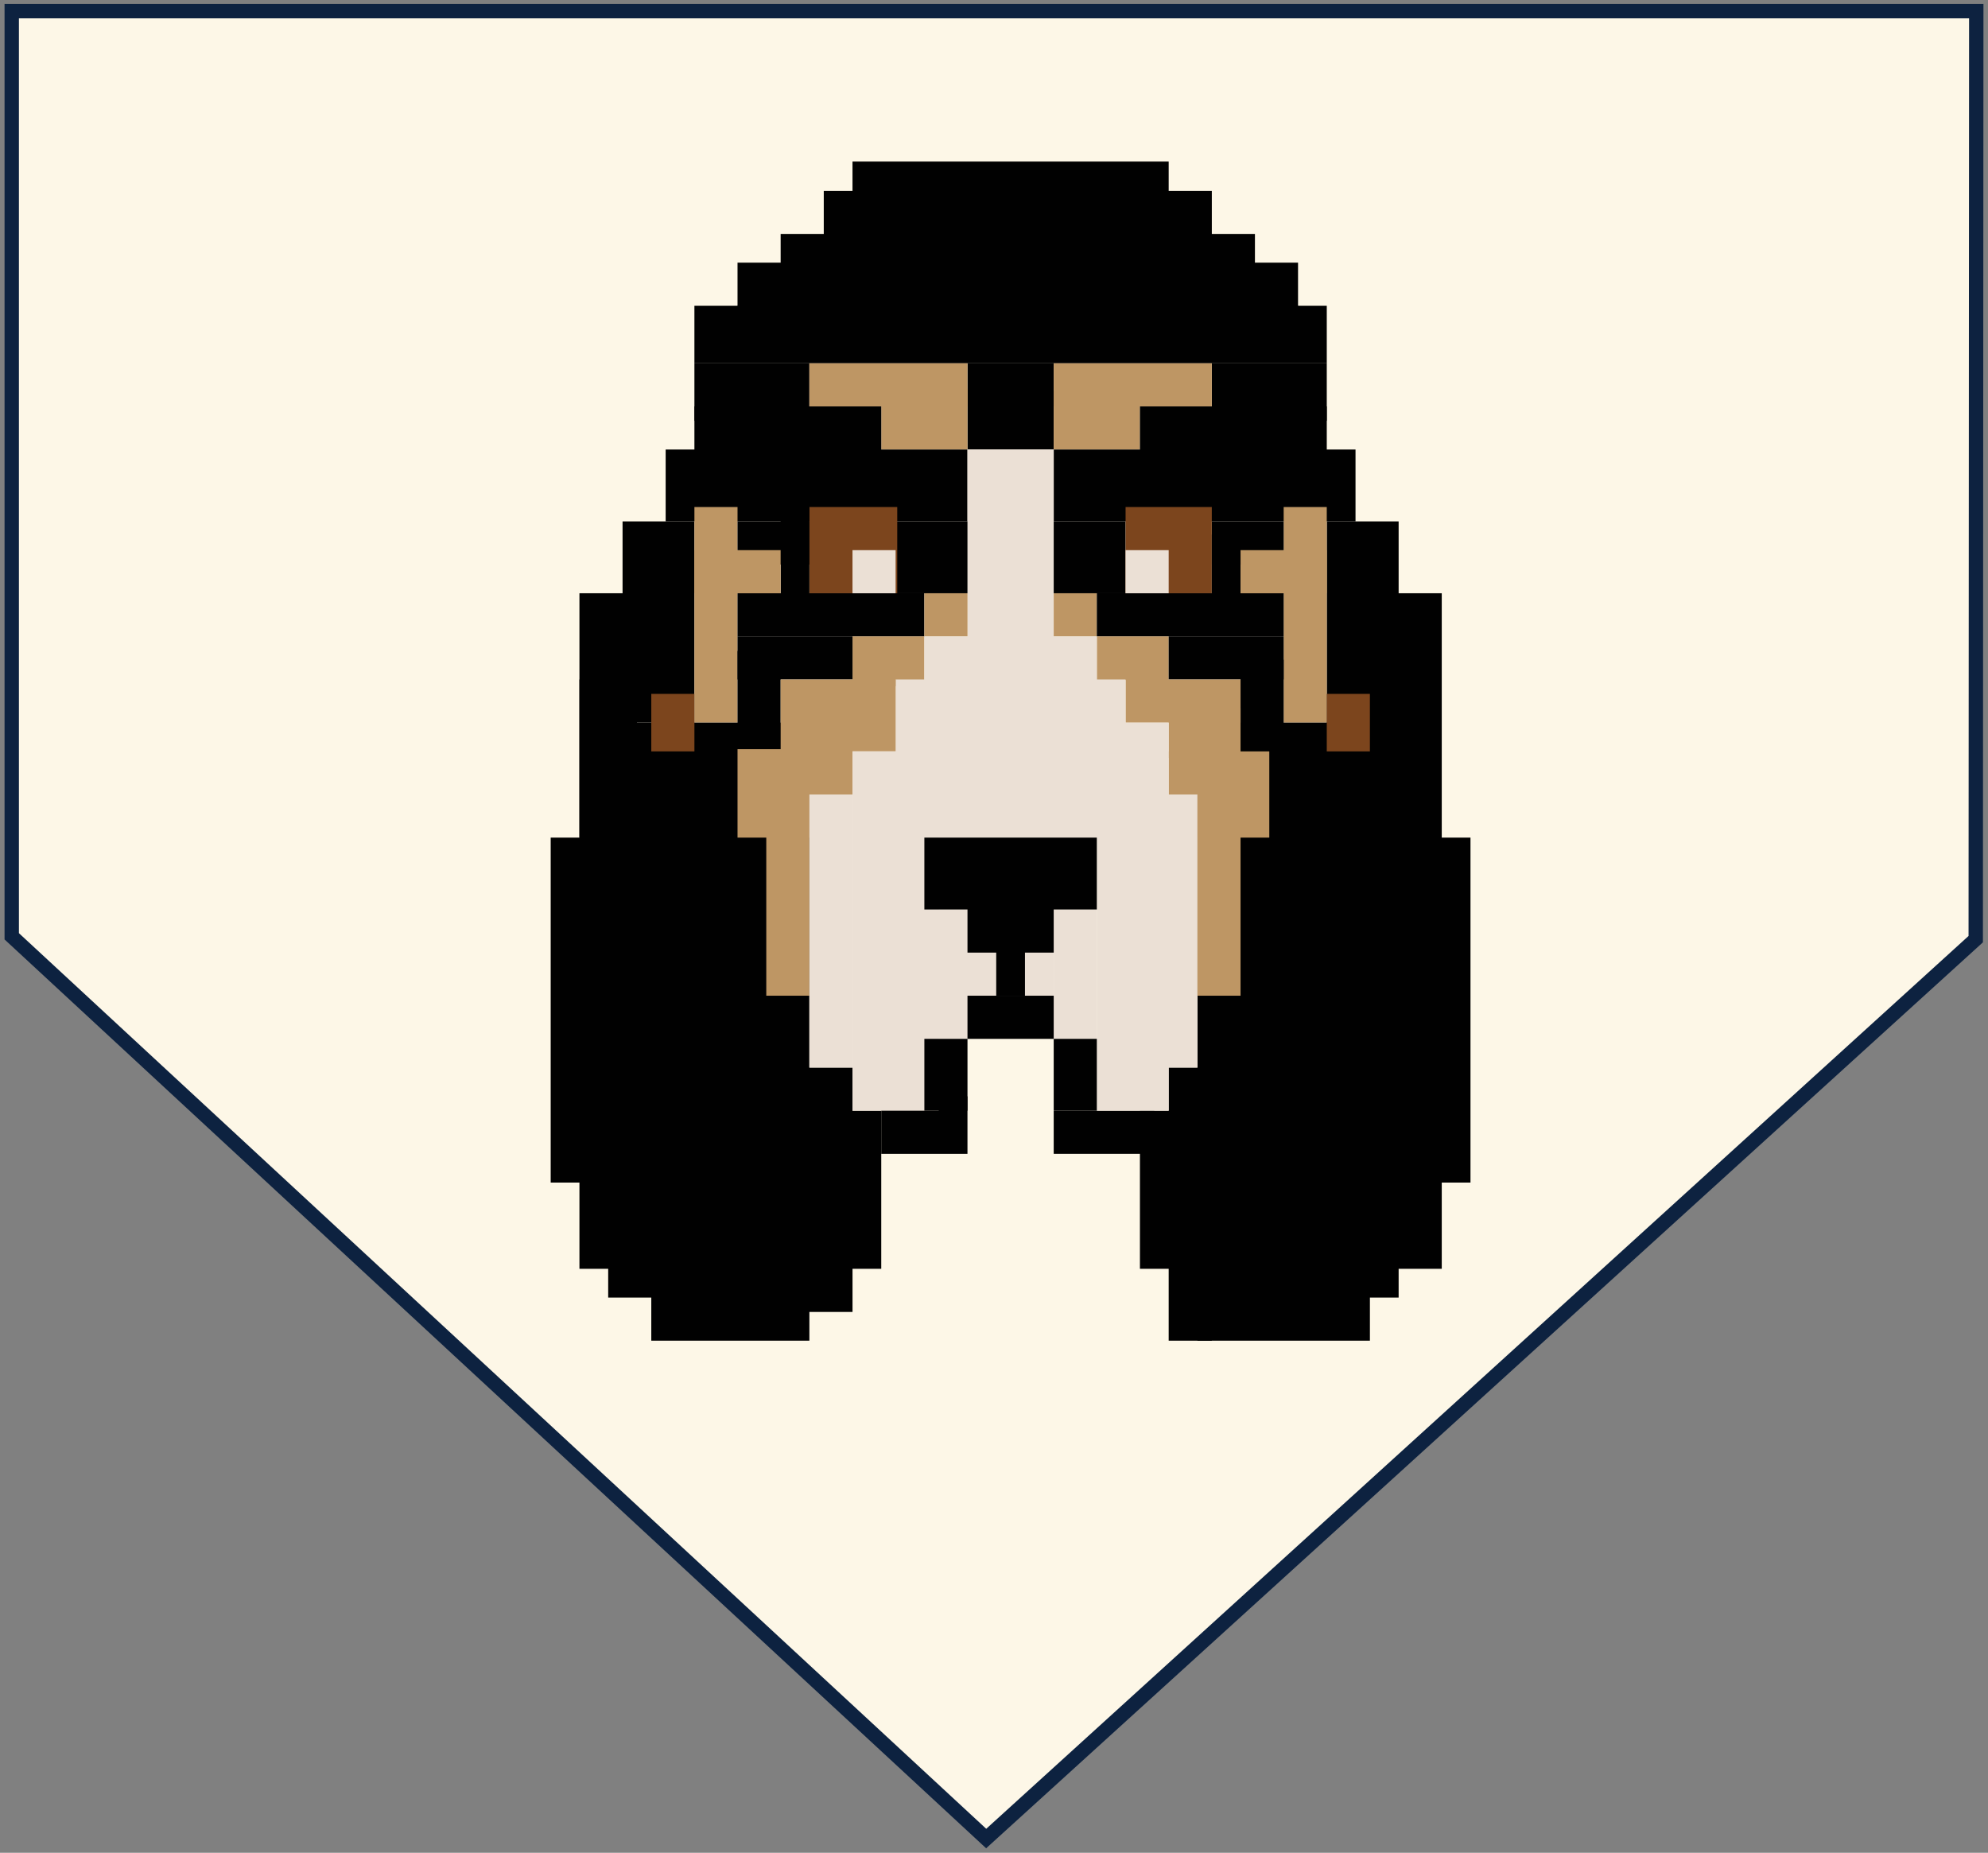 <?xml version="1.0" encoding="utf-8"?>
<!-- Generator: Adobe Illustrator 16.0.0, SVG Export Plug-In . SVG Version: 6.00 Build 0)  -->
<!DOCTYPE svg PUBLIC "-//W3C//DTD SVG 1.1//EN" "http://www.w3.org/Graphics/SVG/1.1/DTD/svg11.dtd">
<svg version="1.1" id="Layer_1" xmlns="http://www.w3.org/2000/svg" xmlns:xlink="http://www.w3.org/1999/xlink" x="0px" y="0px"
	 width="113px" height="105.305px" viewBox="12.345 11.505 113 105.305" enable-background="new 12.345 11.505 113 105.305"
	 xml:space="preserve">
<rect x="12.345" y="11.505" width="113" height="105.305" fill="#808080" stroke="none"/>
<polygon fill="#FDF7E7" stroke="#0D2240" stroke-width="0.817" stroke-miterlimit="10" points="13.012,12.138 124.678,12.138 
	124.648,64.882 68.401,115.999 13.012,64.72 "/>
<rect x="60.802" y="20.687" fill="#010101" width="17.972" height="5.209"/>
<rect x="59.169" y="22.35" fill="#010101" width="22.057" height="5.209"/>
<rect x="56.718" y="24.801" fill="#010101" width="26.959" height="4.768"/>
<rect x="54.267" y="26.434" fill="#010101" width="31.86" height="3.268"/>
<rect x="54.267" y="28.885" fill="#010101" width="31.86" height="2.451"/>
<rect x="51.816" y="28.885" fill="#010101" width="35.944" height="3.268"/>
<rect x="51.816" y="32.153" fill="#010101" width="6.535" height="3.268"/>
<rect x="81.225" y="32.153" fill="#010101" width="6.535" height="3.268"/>
<rect x="67.338" y="32.153" fill="#010101" width="4.901" height="4.901"/>
<rect x="58.351" y="32.153" fill="#BE9664" width="8.986" height="2.451"/>
<rect x="72.239" y="32.153" fill="#BE9664" width="8.986" height="2.451"/>
<rect x="62.436" y="33.604" fill="#BE9664" width="4.901" height="3.451"/>
<rect x="72.239" y="33.729" fill="#BE9664" width="4.901" height="3.326"/>
<rect x="51.816" y="34.604" fill="#010101" width="10.62" height="3.268"/>
<rect x="77.14" y="34.604" fill="#010101" width="10.62" height="3.268"/>
<rect x="50.182" y="37.054" fill="#010101" width="17.155" height="4.084"/>
<rect x="72.239" y="37.054" fill="#010101" width="17.155" height="4.084"/>
<rect x="67.338" y="37.054" fill="#EBE0D5" width="4.901" height="22.057"/>
<rect x="47.732" y="41.139" fill="#010101" width="4.084" height="11.437"/>
<rect x="45.281" y="45.223" fill="#010101" width="3.268" height="13.888"/>
<rect x="87.76" y="41.139" fill="#010101" width="4.085" height="44.114"/>
<rect x="90.212" y="45.223" fill="#010101" width="4.084" height="38.395"/>
<rect x="51.816" y="40.322" fill="#BE9664" width="2.451" height="12.254"/>
<rect x="85.31" y="40.322" fill="#BE9664" width="2.45" height="12.254"/>
<rect x="63.253" y="41.139" fill="#010101" width="4.084" height="4.084"/>
<rect x="72.239" y="41.139" fill="#010101" width="4.085" height="4.084"/>
<rect x="54.267" y="41.139" fill="#010101" width="4.084" height="2.451"/>
<rect x="81.225" y="41.139" fill="#010101" width="4.085" height="2.451"/>
<rect x="58.351" y="40.322" fill="#7C451D" width="4.994" height="4.901"/>
<rect x="76.324" y="40.322" fill="#7C451D" width="4.901" height="4.901"/>
<rect x="81.225" y="41.886" fill="#010101" width="1.634" height="4.29"/>
<rect x="56.718" y="39.556" fill="#010101" width="1.634" height="6.576"/>
<rect x="54.267" y="45.223" fill="#010101" width="10.62" height="2.451"/>
<rect x="64.887" y="45.223" fill="#BE9664" width="2.451" height="2.451"/>
<rect x="72.239" y="45.223" fill="#BE9664" width="2.451" height="2.451"/>
<rect x="74.69" y="45.223" fill="#010101" width="10.62" height="2.451"/>
<rect x="74.69" y="47.675" fill="#BE9664" width="4.084" height="2.483"/>
<rect x="60.802" y="47.675" fill="#BE9664" width="4.084" height="2.826"/>
<rect x="78.774" y="47.675" fill="#010101" width="6.536" height="2.451"/>
<rect x="54.267" y="47.675" fill="#010101" width="6.536" height="2.451"/>
<rect x="76.324" y="50.125" fill="#BE9664" width="6.535" height="2.451"/>
<rect x="54.267" y="48.5" fill="#010101" width="2.451" height="5.709"/>
<rect x="82.859" y="49" fill="#010101" width="2.451" height="5.209"/>
<rect x="80.408" y="52.576" fill="#010101" width="9.804" height="35.127"/>
<rect x="87.76" y="50.942" fill="#7C451D" width="2.451" height="3.268"/>
<rect x="78.774" y="54.21" fill="#BE9664" width="5.719" height="2.451"/>
<rect x="78.774" y="51.759" fill="#BE9664" width="4.085" height="2.826"/>
<rect x="93.479" y="59.111" fill="#010101" width="2.45" height="19.606"/>
<rect x="78.774" y="72.182" fill="#010101" width="2.451" height="15.521"/>
<rect x="77.14" y="74.633" fill="#010101" width="3.268" height="8.985"/>
<rect x="72.239" y="74.633" fill="#010101" width="5.719" height="2.45"/>
<rect x="80.408" y="56.66" fill="#BE9664" width="4.085" height="2.451"/>
<rect x="49.365" y="52.576" fill="#010101" width="8.986" height="35.127"/>
<rect x="55.901" y="56.66" fill="#BE9664" width="2.451" height="11.437"/>
<rect x="54.267" y="54.085" fill="#BE9664" width="6.536" height="2.576"/>
<rect x="54.267" y="56.66" fill="#BE9664" width="4.084" height="2.451"/>
<rect x="46.915" y="52.576" fill="#010101" width="4.084" height="32.677"/>
<rect x="45.281" y="50.125" fill="#010101" width="2.451" height="33.493"/>
<rect x="43.647" y="59.111" fill="#010101" width="2.451" height="19.606"/>
<rect x="55.084" y="72.182" fill="#010101" width="5.719" height="13.888"/>
<rect x="57.534" y="74.633" fill="#010101" width="4.902" height="8.985"/>
<rect x="62.436" y="73.816" fill="#010101" width="4.901" height="3.268"/>
<rect x="64.887" y="47.675" fill="#EBE0D5" width="9.803" height="11.437"/>
<rect x="63.253" y="50.125" fill="#EBE0D5" width="13.071" height="8.986"/>
<rect x="56.718" y="50.125" fill="#BE9664" width="6.536" height="4.084"/>
<rect x="60.802" y="54.21" fill="#EBE0D5" width="4.901" height="20.423"/>
<rect x="74.69" y="52.576" fill="#EBE0D5" width="4.084" height="22.057"/>
<rect x="77.958" y="56.66" fill="#EBE0D5" width="2.45" height="15.521"/>
<rect x="58.351" y="56.66" fill="#EBE0D5" width="2.451" height="15.521"/>
<rect x="64.887" y="63.196" fill="#EBE0D5" width="7.352" height="7.352"/>
<rect x="72.239" y="63.196" fill="#EBE0D5" width="2.451" height="7.352"/>
<rect x="64.887" y="70.548" fill="#010101" width="2.451" height="4.085"/>
<rect x="67.338" y="68.097" fill="#010101" width="4.901" height="2.451"/>
<rect x="67.338" y="61.821" fill="#010101" width="4.901" height="3.826"/>
<rect x="72.239" y="70.548" fill="#010101" width="2.451" height="4.085"/>
<rect x="64.887" y="59.111" fill="#010101" width="9.803" height="4.085"/>
<rect x="80.408" y="56.66" fill="#BE9664" width="2.451" height="11.437"/>
<rect x="68.971" y="64.829" fill="#010101" width="1.634" height="3.268"/>
<rect x="51.816" y="42.773" fill="#BE9664" width="4.901" height="2.451"/>
<rect x="82.859" y="42.773" fill="#BE9664" width="4.901" height="2.451"/>
<rect x="60.802" y="42.773" fill="#EBE0D5" width="2.451" height="2.451"/>
<rect x="76.324" y="42.773" fill="#EBE0D5" width="2.45" height="2.451"/>
<rect x="49.365" y="50.942" fill="#7C451D" width="2.451" height="3.268"/>
</svg>
